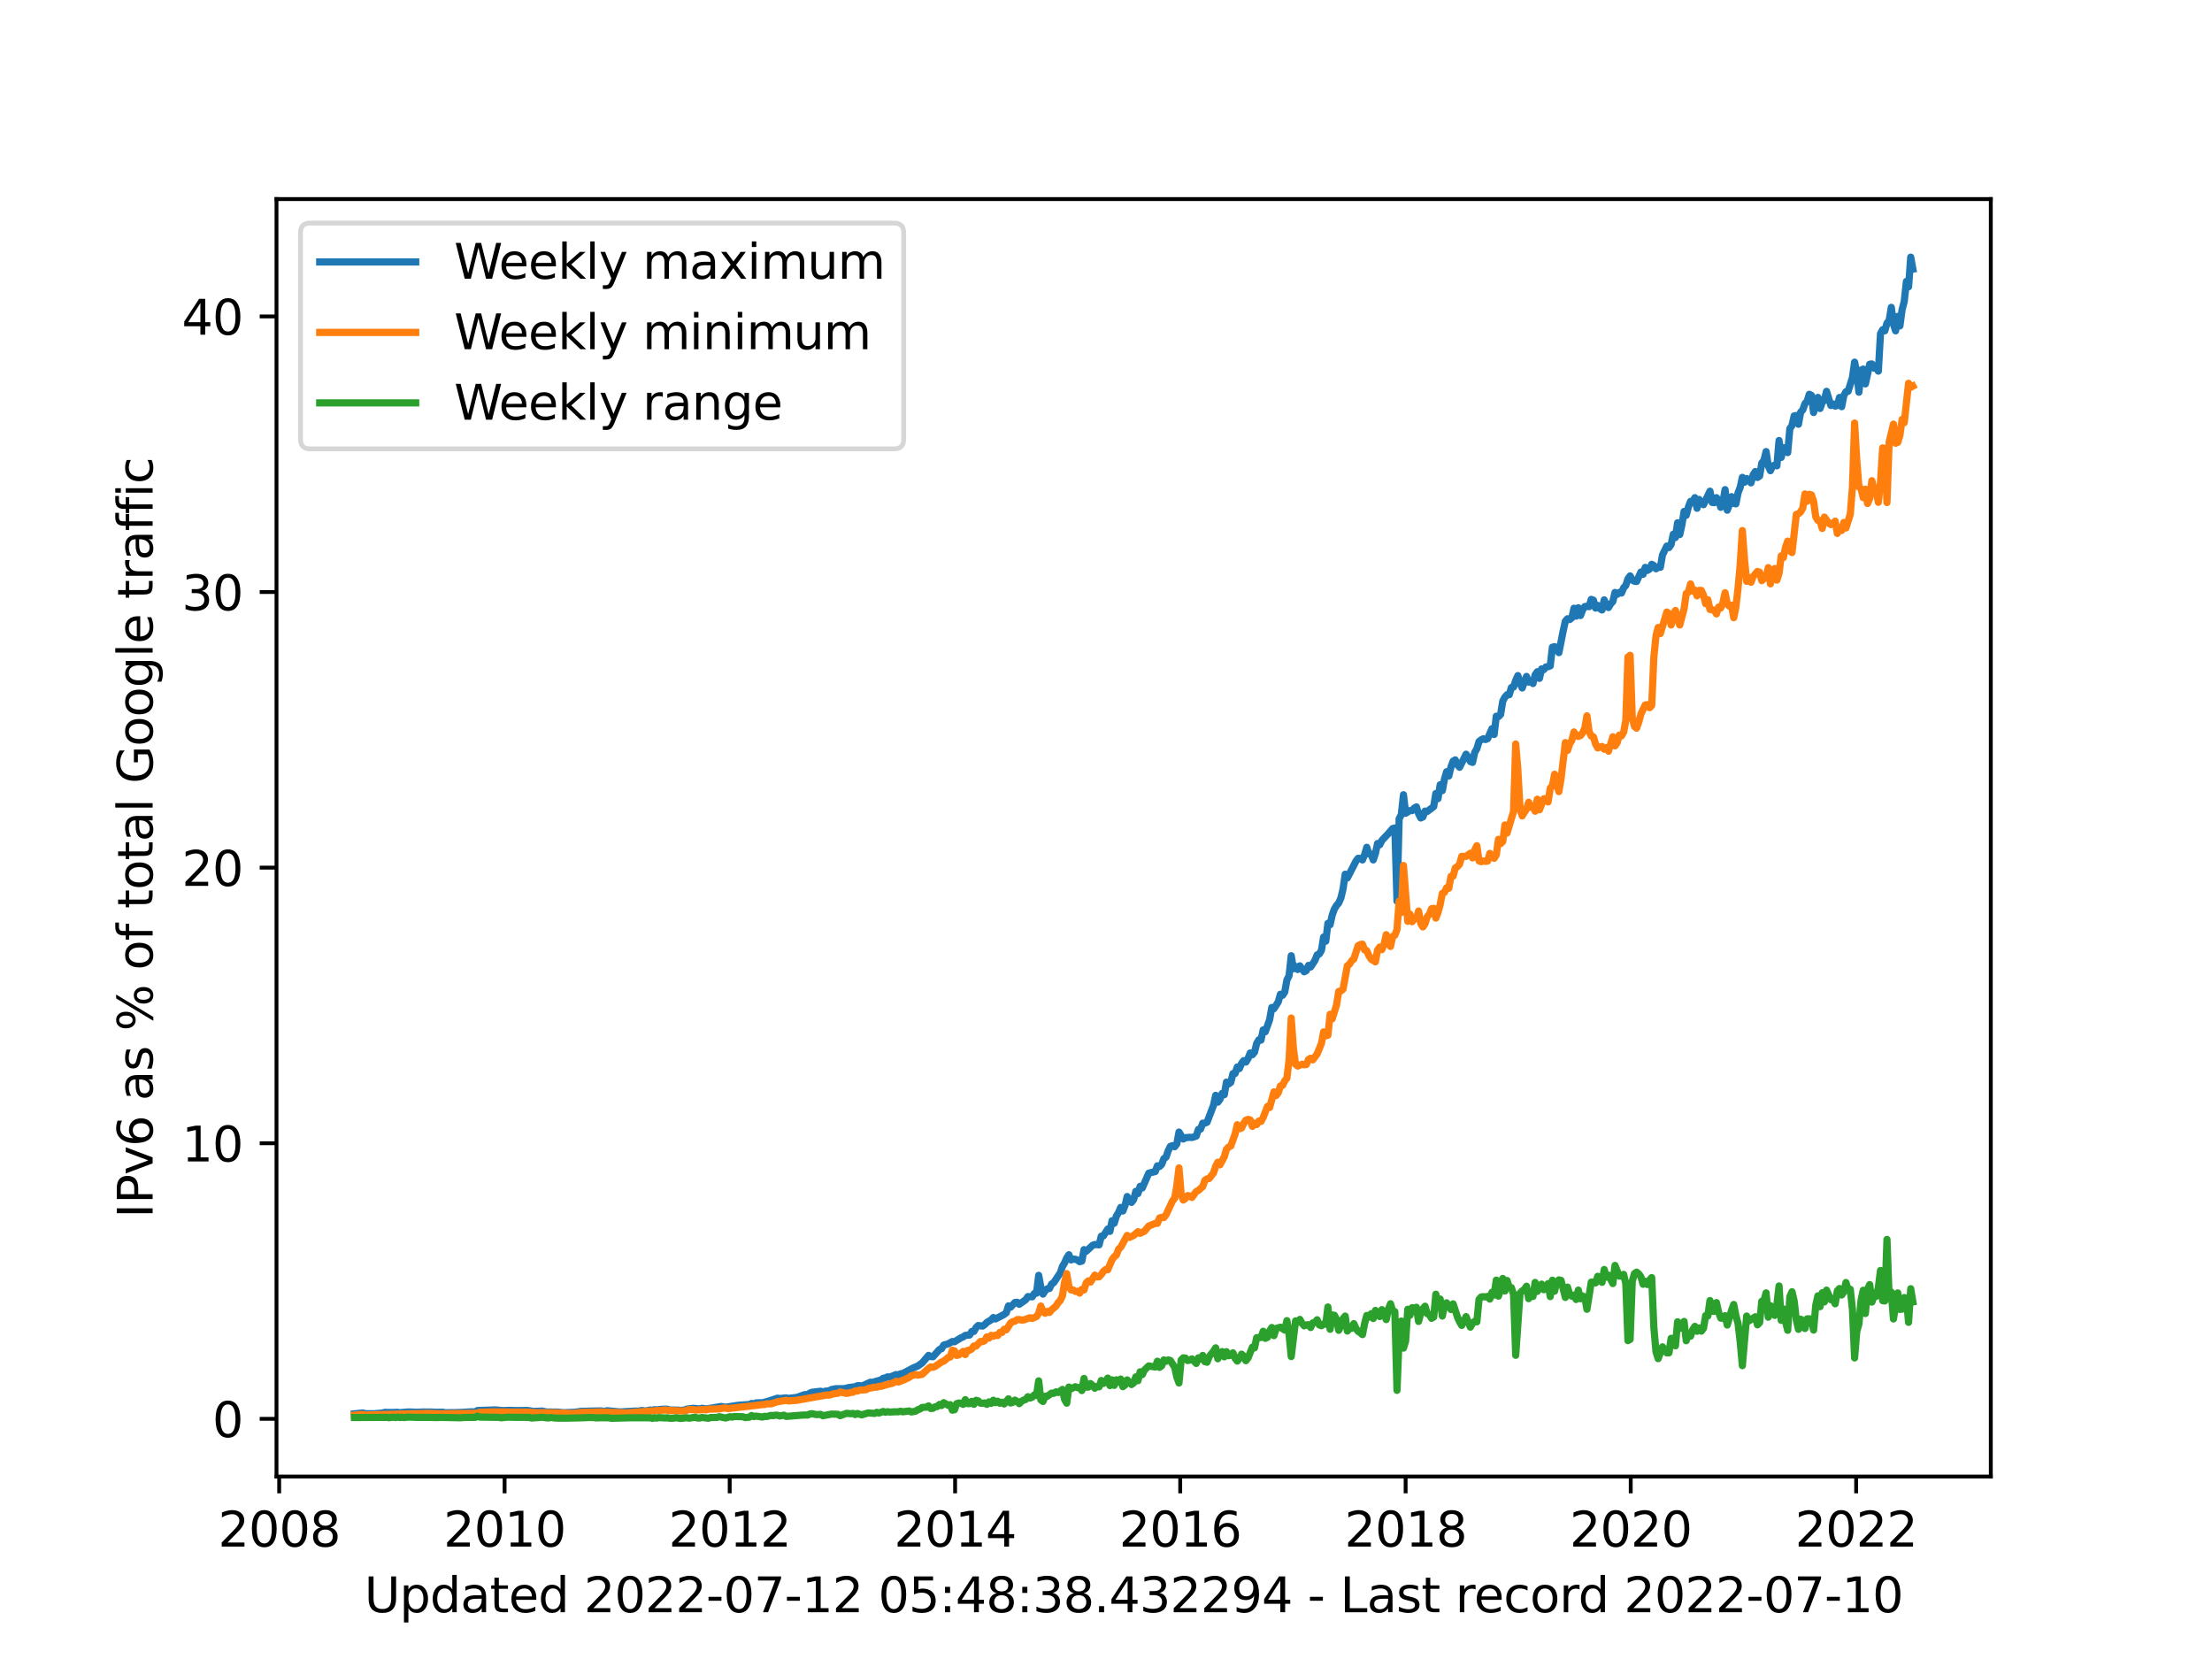 <?xml version="1.0" encoding="utf-8" standalone="no"?>
<!DOCTYPE svg PUBLIC "-//W3C//DTD SVG 1.1//EN"
  "http://www.w3.org/Graphics/SVG/1.1/DTD/svg11.dtd">
<svg xmlns:xlink="http://www.w3.org/1999/xlink" width="460.8pt" height="345.6pt" viewBox="0 0 460.8 345.6" xmlns="http://www.w3.org/2000/svg" version="1.1">
 <defs>
  <style type="text/css">*{stroke-linejoin: round; stroke-linecap: butt}</style>
 </defs>
 <g id="figure_1">
  <g id="patch_1">
   <path d="M 0 345.6 
L 460.8 345.6 
L 460.8 0 
L 0 0 
z
" style="fill: #ffffff"/>
  </g>
  <g id="axes_1">
   <g id="patch_2">
    <path d="M 57.6 307.584 
L 414.72 307.584 
L 414.72 41.472 
L 57.6 41.472 
z
" style="fill: #ffffff"/>
   </g>
   <g id="matplotlib.axis_1">
    <g id="xtick_1">
     <g id="line2d_1">
      <defs>
       <path id="m12c17ddd6c" d="M 0 0 
L 0 3.5 
" style="stroke: #000000; stroke-width: 0.8"/>
      </defs>
      <g>
       <use xlink:href="#m12c17ddd6c" x="58.159" y="307.584" style="stroke: #000000; stroke-width: 0.8"/>
      </g>
     </g>
     <g id="text_1">
      <!-- 2008 -->
      <g transform="translate(45.434 322.182)scale(0.1 -0.1)">
       <defs>
        <path id="DejaVuSans-32" d="M 1228 531 
L 3431 531 
L 3431 0 
L 469 0 
L 469 531 
Q 828 903 1448 1529 
Q 2069 2156 2228 2338 
Q 2531 2678 2651 2914 
Q 2772 3150 2772 3378 
Q 2772 3750 2511 3984 
Q 2250 4219 1831 4219 
Q 1534 4219 1204 4116 
Q 875 4013 500 3803 
L 500 4441 
Q 881 4594 1212 4672 
Q 1544 4750 1819 4750 
Q 2544 4750 2975 4387 
Q 3406 4025 3406 3419 
Q 3406 3131 3298 2873 
Q 3191 2616 2906 2266 
Q 2828 2175 2409 1742 
Q 1991 1309 1228 531 
z
" transform="scale(0.016)"/>
        <path id="DejaVuSans-30" d="M 2034 4250 
Q 1547 4250 1301 3770 
Q 1056 3291 1056 2328 
Q 1056 1369 1301 889 
Q 1547 409 2034 409 
Q 2525 409 2770 889 
Q 3016 1369 3016 2328 
Q 3016 3291 2770 3770 
Q 2525 4250 2034 4250 
z
M 2034 4750 
Q 2819 4750 3233 4129 
Q 3647 3509 3647 2328 
Q 3647 1150 3233 529 
Q 2819 -91 2034 -91 
Q 1250 -91 836 529 
Q 422 1150 422 2328 
Q 422 3509 836 4129 
Q 1250 4750 2034 4750 
z
" transform="scale(0.016)"/>
        <path id="DejaVuSans-38" d="M 2034 2216 
Q 1584 2216 1326 1975 
Q 1069 1734 1069 1313 
Q 1069 891 1326 650 
Q 1584 409 2034 409 
Q 2484 409 2743 651 
Q 3003 894 3003 1313 
Q 3003 1734 2745 1975 
Q 2488 2216 2034 2216 
z
M 1403 2484 
Q 997 2584 770 2862 
Q 544 3141 544 3541 
Q 544 4100 942 4425 
Q 1341 4750 2034 4750 
Q 2731 4750 3128 4425 
Q 3525 4100 3525 3541 
Q 3525 3141 3298 2862 
Q 3072 2584 2669 2484 
Q 3125 2378 3379 2068 
Q 3634 1759 3634 1313 
Q 3634 634 3220 271 
Q 2806 -91 2034 -91 
Q 1263 -91 848 271 
Q 434 634 434 1313 
Q 434 1759 690 2068 
Q 947 2378 1403 2484 
z
M 1172 3481 
Q 1172 3119 1398 2916 
Q 1625 2713 2034 2713 
Q 2441 2713 2670 2916 
Q 2900 3119 2900 3481 
Q 2900 3844 2670 4047 
Q 2441 4250 2034 4250 
Q 1625 4250 1398 4047 
Q 1172 3844 1172 3481 
z
" transform="scale(0.016)"/>
       </defs>
       <use xlink:href="#DejaVuSans-32"/>
       <use xlink:href="#DejaVuSans-30" x="63.623"/>
       <use xlink:href="#DejaVuSans-30" x="127.246"/>
       <use xlink:href="#DejaVuSans-38" x="190.869"/>
      </g>
     </g>
    </g>
    <g id="xtick_2">
     <g id="line2d_2">
      <g>
       <use xlink:href="#m12c17ddd6c" x="105.116" y="307.584" style="stroke: #000000; stroke-width: 0.8"/>
      </g>
     </g>
     <g id="text_2">
      <!-- 2010 -->
      <g transform="translate(92.391 322.182)scale(0.1 -0.1)">
       <defs>
        <path id="DejaVuSans-31" d="M 794 531 
L 1825 531 
L 1825 4091 
L 703 3866 
L 703 4441 
L 1819 4666 
L 2450 4666 
L 2450 531 
L 3481 531 
L 3481 0 
L 794 0 
L 794 531 
z
" transform="scale(0.016)"/>
       </defs>
       <use xlink:href="#DejaVuSans-32"/>
       <use xlink:href="#DejaVuSans-30" x="63.623"/>
       <use xlink:href="#DejaVuSans-31" x="127.246"/>
       <use xlink:href="#DejaVuSans-30" x="190.869"/>
      </g>
     </g>
    </g>
    <g id="xtick_3">
     <g id="line2d_3">
      <g>
       <use xlink:href="#m12c17ddd6c" x="152.009" y="307.584" style="stroke: #000000; stroke-width: 0.8"/>
      </g>
     </g>
     <g id="text_3">
      <!-- 2012 -->
      <g transform="translate(139.284 322.182)scale(0.1 -0.1)">
       <use xlink:href="#DejaVuSans-32"/>
       <use xlink:href="#DejaVuSans-30" x="63.623"/>
       <use xlink:href="#DejaVuSans-31" x="127.246"/>
       <use xlink:href="#DejaVuSans-32" x="190.869"/>
      </g>
     </g>
    </g>
    <g id="xtick_4">
     <g id="line2d_4">
      <g>
       <use xlink:href="#m12c17ddd6c" x="198.967" y="307.584" style="stroke: #000000; stroke-width: 0.8"/>
      </g>
     </g>
     <g id="text_4">
      <!-- 2014 -->
      <g transform="translate(186.242 322.182)scale(0.1 -0.1)">
       <defs>
        <path id="DejaVuSans-34" d="M 2419 4116 
L 825 1625 
L 2419 1625 
L 2419 4116 
z
M 2253 4666 
L 3047 4666 
L 3047 1625 
L 3713 1625 
L 3713 1100 
L 3047 1100 
L 3047 0 
L 2419 0 
L 2419 1100 
L 313 1100 
L 313 1709 
L 2253 4666 
z
" transform="scale(0.016)"/>
       </defs>
       <use xlink:href="#DejaVuSans-32"/>
       <use xlink:href="#DejaVuSans-30" x="63.623"/>
       <use xlink:href="#DejaVuSans-31" x="127.246"/>
       <use xlink:href="#DejaVuSans-34" x="190.869"/>
      </g>
     </g>
    </g>
    <g id="xtick_5">
     <g id="line2d_5">
      <g>
       <use xlink:href="#m12c17ddd6c" x="245.86" y="307.584" style="stroke: #000000; stroke-width: 0.8"/>
      </g>
     </g>
     <g id="text_5">
      <!-- 2016 -->
      <g transform="translate(233.135 322.182)scale(0.1 -0.1)">
       <defs>
        <path id="DejaVuSans-36" d="M 2113 2584 
Q 1688 2584 1439 2293 
Q 1191 2003 1191 1497 
Q 1191 994 1439 701 
Q 1688 409 2113 409 
Q 2538 409 2786 701 
Q 3034 994 3034 1497 
Q 3034 2003 2786 2293 
Q 2538 2584 2113 2584 
z
M 3366 4563 
L 3366 3988 
Q 3128 4100 2886 4159 
Q 2644 4219 2406 4219 
Q 1781 4219 1451 3797 
Q 1122 3375 1075 2522 
Q 1259 2794 1537 2939 
Q 1816 3084 2150 3084 
Q 2853 3084 3261 2657 
Q 3669 2231 3669 1497 
Q 3669 778 3244 343 
Q 2819 -91 2113 -91 
Q 1303 -91 875 529 
Q 447 1150 447 2328 
Q 447 3434 972 4092 
Q 1497 4750 2381 4750 
Q 2619 4750 2861 4703 
Q 3103 4656 3366 4563 
z
" transform="scale(0.016)"/>
       </defs>
       <use xlink:href="#DejaVuSans-32"/>
       <use xlink:href="#DejaVuSans-30" x="63.623"/>
       <use xlink:href="#DejaVuSans-31" x="127.246"/>
       <use xlink:href="#DejaVuSans-36" x="190.869"/>
      </g>
     </g>
    </g>
    <g id="xtick_6">
     <g id="line2d_6">
      <g>
       <use xlink:href="#m12c17ddd6c" x="292.817" y="307.584" style="stroke: #000000; stroke-width: 0.8"/>
      </g>
     </g>
     <g id="text_6">
      <!-- 2018 -->
      <g transform="translate(280.092 322.182)scale(0.1 -0.1)">
       <use xlink:href="#DejaVuSans-32"/>
       <use xlink:href="#DejaVuSans-30" x="63.623"/>
       <use xlink:href="#DejaVuSans-31" x="127.246"/>
       <use xlink:href="#DejaVuSans-38" x="190.869"/>
      </g>
     </g>
    </g>
    <g id="xtick_7">
     <g id="line2d_7">
      <g>
       <use xlink:href="#m12c17ddd6c" x="339.71" y="307.584" style="stroke: #000000; stroke-width: 0.8"/>
      </g>
     </g>
     <g id="text_7">
      <!-- 2020 -->
      <g transform="translate(326.985 322.182)scale(0.1 -0.1)">
       <use xlink:href="#DejaVuSans-32"/>
       <use xlink:href="#DejaVuSans-30" x="63.623"/>
       <use xlink:href="#DejaVuSans-32" x="127.246"/>
       <use xlink:href="#DejaVuSans-30" x="190.869"/>
      </g>
     </g>
    </g>
    <g id="xtick_8">
     <g id="line2d_8">
      <g>
       <use xlink:href="#m12c17ddd6c" x="386.668" y="307.584" style="stroke: #000000; stroke-width: 0.8"/>
      </g>
     </g>
     <g id="text_8">
      <!-- 2022 -->
      <g transform="translate(373.943 322.182)scale(0.1 -0.1)">
       <use xlink:href="#DejaVuSans-32"/>
       <use xlink:href="#DejaVuSans-30" x="63.623"/>
       <use xlink:href="#DejaVuSans-32" x="127.246"/>
       <use xlink:href="#DejaVuSans-32" x="190.869"/>
      </g>
     </g>
    </g>
    <g id="text_9">
     <!-- Updated 2022-07-12 05:48:38.432294 - Last record 2022-07-10 -->
     <g transform="translate(75.905 335.861)scale(0.1 -0.1)">
      <defs>
       <path id="DejaVuSans-55" d="M 556 4666 
L 1191 4666 
L 1191 1831 
Q 1191 1081 1462 751 
Q 1734 422 2344 422 
Q 2950 422 3222 751 
Q 3494 1081 3494 1831 
L 3494 4666 
L 4128 4666 
L 4128 1753 
Q 4128 841 3676 375 
Q 3225 -91 2344 -91 
Q 1459 -91 1007 375 
Q 556 841 556 1753 
L 556 4666 
z
" transform="scale(0.016)"/>
       <path id="DejaVuSans-70" d="M 1159 525 
L 1159 -1331 
L 581 -1331 
L 581 3500 
L 1159 3500 
L 1159 2969 
Q 1341 3281 1617 3432 
Q 1894 3584 2278 3584 
Q 2916 3584 3314 3078 
Q 3713 2572 3713 1747 
Q 3713 922 3314 415 
Q 2916 -91 2278 -91 
Q 1894 -91 1617 61 
Q 1341 213 1159 525 
z
M 3116 1747 
Q 3116 2381 2855 2742 
Q 2594 3103 2138 3103 
Q 1681 3103 1420 2742 
Q 1159 2381 1159 1747 
Q 1159 1113 1420 752 
Q 1681 391 2138 391 
Q 2594 391 2855 752 
Q 3116 1113 3116 1747 
z
" transform="scale(0.016)"/>
       <path id="DejaVuSans-64" d="M 2906 2969 
L 2906 4863 
L 3481 4863 
L 3481 0 
L 2906 0 
L 2906 525 
Q 2725 213 2448 61 
Q 2172 -91 1784 -91 
Q 1150 -91 751 415 
Q 353 922 353 1747 
Q 353 2572 751 3078 
Q 1150 3584 1784 3584 
Q 2172 3584 2448 3432 
Q 2725 3281 2906 2969 
z
M 947 1747 
Q 947 1113 1208 752 
Q 1469 391 1925 391 
Q 2381 391 2643 752 
Q 2906 1113 2906 1747 
Q 2906 2381 2643 2742 
Q 2381 3103 1925 3103 
Q 1469 3103 1208 2742 
Q 947 2381 947 1747 
z
" transform="scale(0.016)"/>
       <path id="DejaVuSans-61" d="M 2194 1759 
Q 1497 1759 1228 1600 
Q 959 1441 959 1056 
Q 959 750 1161 570 
Q 1363 391 1709 391 
Q 2188 391 2477 730 
Q 2766 1069 2766 1631 
L 2766 1759 
L 2194 1759 
z
M 3341 1997 
L 3341 0 
L 2766 0 
L 2766 531 
Q 2569 213 2275 61 
Q 1981 -91 1556 -91 
Q 1019 -91 701 211 
Q 384 513 384 1019 
Q 384 1609 779 1909 
Q 1175 2209 1959 2209 
L 2766 2209 
L 2766 2266 
Q 2766 2663 2505 2880 
Q 2244 3097 1772 3097 
Q 1472 3097 1187 3025 
Q 903 2953 641 2809 
L 641 3341 
Q 956 3463 1253 3523 
Q 1550 3584 1831 3584 
Q 2591 3584 2966 3190 
Q 3341 2797 3341 1997 
z
" transform="scale(0.016)"/>
       <path id="DejaVuSans-74" d="M 1172 4494 
L 1172 3500 
L 2356 3500 
L 2356 3053 
L 1172 3053 
L 1172 1153 
Q 1172 725 1289 603 
Q 1406 481 1766 481 
L 2356 481 
L 2356 0 
L 1766 0 
Q 1100 0 847 248 
Q 594 497 594 1153 
L 594 3053 
L 172 3053 
L 172 3500 
L 594 3500 
L 594 4494 
L 1172 4494 
z
" transform="scale(0.016)"/>
       <path id="DejaVuSans-65" d="M 3597 1894 
L 3597 1613 
L 953 1613 
Q 991 1019 1311 708 
Q 1631 397 2203 397 
Q 2534 397 2845 478 
Q 3156 559 3463 722 
L 3463 178 
Q 3153 47 2828 -22 
Q 2503 -91 2169 -91 
Q 1331 -91 842 396 
Q 353 884 353 1716 
Q 353 2575 817 3079 
Q 1281 3584 2069 3584 
Q 2775 3584 3186 3129 
Q 3597 2675 3597 1894 
z
M 3022 2063 
Q 3016 2534 2758 2815 
Q 2500 3097 2075 3097 
Q 1594 3097 1305 2825 
Q 1016 2553 972 2059 
L 3022 2063 
z
" transform="scale(0.016)"/>
       <path id="DejaVuSans-20" transform="scale(0.016)"/>
       <path id="DejaVuSans-2d" d="M 313 2009 
L 1997 2009 
L 1997 1497 
L 313 1497 
L 313 2009 
z
" transform="scale(0.016)"/>
       <path id="DejaVuSans-37" d="M 525 4666 
L 3525 4666 
L 3525 4397 
L 1831 0 
L 1172 0 
L 2766 4134 
L 525 4134 
L 525 4666 
z
" transform="scale(0.016)"/>
       <path id="DejaVuSans-35" d="M 691 4666 
L 3169 4666 
L 3169 4134 
L 1269 4134 
L 1269 2991 
Q 1406 3038 1543 3061 
Q 1681 3084 1819 3084 
Q 2600 3084 3056 2656 
Q 3513 2228 3513 1497 
Q 3513 744 3044 326 
Q 2575 -91 1722 -91 
Q 1428 -91 1123 -41 
Q 819 9 494 109 
L 494 744 
Q 775 591 1075 516 
Q 1375 441 1709 441 
Q 2250 441 2565 725 
Q 2881 1009 2881 1497 
Q 2881 1984 2565 2268 
Q 2250 2553 1709 2553 
Q 1456 2553 1204 2497 
Q 953 2441 691 2322 
L 691 4666 
z
" transform="scale(0.016)"/>
       <path id="DejaVuSans-3a" d="M 750 794 
L 1409 794 
L 1409 0 
L 750 0 
L 750 794 
z
M 750 3309 
L 1409 3309 
L 1409 2516 
L 750 2516 
L 750 3309 
z
" transform="scale(0.016)"/>
       <path id="DejaVuSans-33" d="M 2597 2516 
Q 3050 2419 3304 2112 
Q 3559 1806 3559 1356 
Q 3559 666 3084 287 
Q 2609 -91 1734 -91 
Q 1441 -91 1130 -33 
Q 819 25 488 141 
L 488 750 
Q 750 597 1062 519 
Q 1375 441 1716 441 
Q 2309 441 2620 675 
Q 2931 909 2931 1356 
Q 2931 1769 2642 2001 
Q 2353 2234 1838 2234 
L 1294 2234 
L 1294 2753 
L 1863 2753 
Q 2328 2753 2575 2939 
Q 2822 3125 2822 3475 
Q 2822 3834 2567 4026 
Q 2313 4219 1838 4219 
Q 1578 4219 1281 4162 
Q 984 4106 628 3988 
L 628 4550 
Q 988 4650 1302 4700 
Q 1616 4750 1894 4750 
Q 2613 4750 3031 4423 
Q 3450 4097 3450 3541 
Q 3450 3153 3228 2886 
Q 3006 2619 2597 2516 
z
" transform="scale(0.016)"/>
       <path id="DejaVuSans-2e" d="M 684 794 
L 1344 794 
L 1344 0 
L 684 0 
L 684 794 
z
" transform="scale(0.016)"/>
       <path id="DejaVuSans-39" d="M 703 97 
L 703 672 
Q 941 559 1184 500 
Q 1428 441 1663 441 
Q 2288 441 2617 861 
Q 2947 1281 2994 2138 
Q 2813 1869 2534 1725 
Q 2256 1581 1919 1581 
Q 1219 1581 811 2004 
Q 403 2428 403 3163 
Q 403 3881 828 4315 
Q 1253 4750 1959 4750 
Q 2769 4750 3195 4129 
Q 3622 3509 3622 2328 
Q 3622 1225 3098 567 
Q 2575 -91 1691 -91 
Q 1453 -91 1209 -44 
Q 966 3 703 97 
z
M 1959 2075 
Q 2384 2075 2632 2365 
Q 2881 2656 2881 3163 
Q 2881 3666 2632 3958 
Q 2384 4250 1959 4250 
Q 1534 4250 1286 3958 
Q 1038 3666 1038 3163 
Q 1038 2656 1286 2365 
Q 1534 2075 1959 2075 
z
" transform="scale(0.016)"/>
       <path id="DejaVuSans-4c" d="M 628 4666 
L 1259 4666 
L 1259 531 
L 3531 531 
L 3531 0 
L 628 0 
L 628 4666 
z
" transform="scale(0.016)"/>
       <path id="DejaVuSans-73" d="M 2834 3397 
L 2834 2853 
Q 2591 2978 2328 3040 
Q 2066 3103 1784 3103 
Q 1356 3103 1142 2972 
Q 928 2841 928 2578 
Q 928 2378 1081 2264 
Q 1234 2150 1697 2047 
L 1894 2003 
Q 2506 1872 2764 1633 
Q 3022 1394 3022 966 
Q 3022 478 2636 193 
Q 2250 -91 1575 -91 
Q 1294 -91 989 -36 
Q 684 19 347 128 
L 347 722 
Q 666 556 975 473 
Q 1284 391 1588 391 
Q 1994 391 2212 530 
Q 2431 669 2431 922 
Q 2431 1156 2273 1281 
Q 2116 1406 1581 1522 
L 1381 1569 
Q 847 1681 609 1914 
Q 372 2147 372 2553 
Q 372 3047 722 3315 
Q 1072 3584 1716 3584 
Q 2034 3584 2315 3537 
Q 2597 3491 2834 3397 
z
" transform="scale(0.016)"/>
       <path id="DejaVuSans-72" d="M 2631 2963 
Q 2534 3019 2420 3045 
Q 2306 3072 2169 3072 
Q 1681 3072 1420 2755 
Q 1159 2438 1159 1844 
L 1159 0 
L 581 0 
L 581 3500 
L 1159 3500 
L 1159 2956 
Q 1341 3275 1631 3429 
Q 1922 3584 2338 3584 
Q 2397 3584 2469 3576 
Q 2541 3569 2628 3553 
L 2631 2963 
z
" transform="scale(0.016)"/>
       <path id="DejaVuSans-63" d="M 3122 3366 
L 3122 2828 
Q 2878 2963 2633 3030 
Q 2388 3097 2138 3097 
Q 1578 3097 1268 2742 
Q 959 2388 959 1747 
Q 959 1106 1268 751 
Q 1578 397 2138 397 
Q 2388 397 2633 464 
Q 2878 531 3122 666 
L 3122 134 
Q 2881 22 2623 -34 
Q 2366 -91 2075 -91 
Q 1284 -91 818 406 
Q 353 903 353 1747 
Q 353 2603 823 3093 
Q 1294 3584 2113 3584 
Q 2378 3584 2631 3529 
Q 2884 3475 3122 3366 
z
" transform="scale(0.016)"/>
       <path id="DejaVuSans-6f" d="M 1959 3097 
Q 1497 3097 1228 2736 
Q 959 2375 959 1747 
Q 959 1119 1226 758 
Q 1494 397 1959 397 
Q 2419 397 2687 759 
Q 2956 1122 2956 1747 
Q 2956 2369 2687 2733 
Q 2419 3097 1959 3097 
z
M 1959 3584 
Q 2709 3584 3137 3096 
Q 3566 2609 3566 1747 
Q 3566 888 3137 398 
Q 2709 -91 1959 -91 
Q 1206 -91 779 398 
Q 353 888 353 1747 
Q 353 2609 779 3096 
Q 1206 3584 1959 3584 
z
" transform="scale(0.016)"/>
      </defs>
      <use xlink:href="#DejaVuSans-55"/>
      <use xlink:href="#DejaVuSans-70" x="73.193"/>
      <use xlink:href="#DejaVuSans-64" x="136.67"/>
      <use xlink:href="#DejaVuSans-61" x="200.146"/>
      <use xlink:href="#DejaVuSans-74" x="261.426"/>
      <use xlink:href="#DejaVuSans-65" x="300.635"/>
      <use xlink:href="#DejaVuSans-64" x="362.158"/>
      <use xlink:href="#DejaVuSans-20" x="425.635"/>
      <use xlink:href="#DejaVuSans-32" x="457.422"/>
      <use xlink:href="#DejaVuSans-30" x="521.045"/>
      <use xlink:href="#DejaVuSans-32" x="584.668"/>
      <use xlink:href="#DejaVuSans-32" x="648.291"/>
      <use xlink:href="#DejaVuSans-2d" x="711.914"/>
      <use xlink:href="#DejaVuSans-30" x="747.998"/>
      <use xlink:href="#DejaVuSans-37" x="811.621"/>
      <use xlink:href="#DejaVuSans-2d" x="875.244"/>
      <use xlink:href="#DejaVuSans-31" x="911.328"/>
      <use xlink:href="#DejaVuSans-32" x="974.951"/>
      <use xlink:href="#DejaVuSans-20" x="1038.574"/>
      <use xlink:href="#DejaVuSans-30" x="1070.361"/>
      <use xlink:href="#DejaVuSans-35" x="1133.984"/>
      <use xlink:href="#DejaVuSans-3a" x="1197.607"/>
      <use xlink:href="#DejaVuSans-34" x="1231.299"/>
      <use xlink:href="#DejaVuSans-38" x="1294.922"/>
      <use xlink:href="#DejaVuSans-3a" x="1358.545"/>
      <use xlink:href="#DejaVuSans-33" x="1392.236"/>
      <use xlink:href="#DejaVuSans-38" x="1455.859"/>
      <use xlink:href="#DejaVuSans-2e" x="1519.482"/>
      <use xlink:href="#DejaVuSans-34" x="1551.27"/>
      <use xlink:href="#DejaVuSans-33" x="1614.893"/>
      <use xlink:href="#DejaVuSans-32" x="1678.516"/>
      <use xlink:href="#DejaVuSans-32" x="1742.139"/>
      <use xlink:href="#DejaVuSans-39" x="1805.762"/>
      <use xlink:href="#DejaVuSans-34" x="1869.385"/>
      <use xlink:href="#DejaVuSans-20" x="1933.008"/>
      <use xlink:href="#DejaVuSans-2d" x="1964.795"/>
      <use xlink:href="#DejaVuSans-20" x="2000.879"/>
      <use xlink:href="#DejaVuSans-4c" x="2032.666"/>
      <use xlink:href="#DejaVuSans-61" x="2088.379"/>
      <use xlink:href="#DejaVuSans-73" x="2149.658"/>
      <use xlink:href="#DejaVuSans-74" x="2201.758"/>
      <use xlink:href="#DejaVuSans-20" x="2240.967"/>
      <use xlink:href="#DejaVuSans-72" x="2272.754"/>
      <use xlink:href="#DejaVuSans-65" x="2311.617"/>
      <use xlink:href="#DejaVuSans-63" x="2373.141"/>
      <use xlink:href="#DejaVuSans-6f" x="2428.121"/>
      <use xlink:href="#DejaVuSans-72" x="2489.303"/>
      <use xlink:href="#DejaVuSans-64" x="2528.666"/>
      <use xlink:href="#DejaVuSans-20" x="2592.143"/>
      <use xlink:href="#DejaVuSans-32" x="2623.93"/>
      <use xlink:href="#DejaVuSans-30" x="2687.553"/>
      <use xlink:href="#DejaVuSans-32" x="2751.176"/>
      <use xlink:href="#DejaVuSans-32" x="2814.799"/>
      <use xlink:href="#DejaVuSans-2d" x="2878.422"/>
      <use xlink:href="#DejaVuSans-30" x="2914.506"/>
      <use xlink:href="#DejaVuSans-37" x="2978.129"/>
      <use xlink:href="#DejaVuSans-2d" x="3041.752"/>
      <use xlink:href="#DejaVuSans-31" x="3077.836"/>
      <use xlink:href="#DejaVuSans-30" x="3141.459"/>
     </g>
    </g>
   </g>
   <g id="matplotlib.axis_2">
    <g id="ytick_1">
     <g id="line2d_9">
      <defs>
       <path id="m65e187ea8e" d="M 0 0 
L -3.5 0 
" style="stroke: #000000; stroke-width: 0.8"/>
      </defs>
      <g>
       <use xlink:href="#m65e187ea8e" x="57.6" y="295.568" style="stroke: #000000; stroke-width: 0.8"/>
      </g>
     </g>
     <g id="text_10">
      <!-- 0 -->
      <g transform="translate(44.237 299.367)scale(0.1 -0.1)">
       <use xlink:href="#DejaVuSans-30"/>
      </g>
     </g>
    </g>
    <g id="ytick_2">
     <g id="line2d_10">
      <g>
       <use xlink:href="#m65e187ea8e" x="57.6" y="238.156" style="stroke: #000000; stroke-width: 0.8"/>
      </g>
     </g>
     <g id="text_11">
      <!-- 10 -->
      <g transform="translate(37.875 241.955)scale(0.1 -0.1)">
       <use xlink:href="#DejaVuSans-31"/>
       <use xlink:href="#DejaVuSans-30" x="63.623"/>
      </g>
     </g>
    </g>
    <g id="ytick_3">
     <g id="line2d_11">
      <g>
       <use xlink:href="#m65e187ea8e" x="57.6" y="180.744" style="stroke: #000000; stroke-width: 0.8"/>
      </g>
     </g>
     <g id="text_12">
      <!-- 20 -->
      <g transform="translate(37.875 184.543)scale(0.1 -0.1)">
       <use xlink:href="#DejaVuSans-32"/>
       <use xlink:href="#DejaVuSans-30" x="63.623"/>
      </g>
     </g>
    </g>
    <g id="ytick_4">
     <g id="line2d_12">
      <g>
       <use xlink:href="#m65e187ea8e" x="57.6" y="123.332" style="stroke: #000000; stroke-width: 0.8"/>
      </g>
     </g>
     <g id="text_13">
      <!-- 30 -->
      <g transform="translate(37.875 127.131)scale(0.1 -0.1)">
       <use xlink:href="#DejaVuSans-33"/>
       <use xlink:href="#DejaVuSans-30" x="63.623"/>
      </g>
     </g>
    </g>
    <g id="ytick_5">
     <g id="line2d_13">
      <g>
       <use xlink:href="#m65e187ea8e" x="57.6" y="65.92" style="stroke: #000000; stroke-width: 0.8"/>
      </g>
     </g>
     <g id="text_14">
      <!-- 40 -->
      <g transform="translate(37.875 69.719)scale(0.1 -0.1)">
       <use xlink:href="#DejaVuSans-34"/>
       <use xlink:href="#DejaVuSans-30" x="63.623"/>
      </g>
     </g>
    </g>
    <g id="text_15">
     <!-- IPv6 as % of total Google traffic -->
     <g transform="translate(31.795 253.736)rotate(-90)scale(0.1 -0.1)">
      <defs>
       <path id="DejaVuSans-49" d="M 628 4666 
L 1259 4666 
L 1259 0 
L 628 0 
L 628 4666 
z
" transform="scale(0.016)"/>
       <path id="DejaVuSans-50" d="M 1259 4147 
L 1259 2394 
L 2053 2394 
Q 2494 2394 2734 2622 
Q 2975 2850 2975 3272 
Q 2975 3691 2734 3919 
Q 2494 4147 2053 4147 
L 1259 4147 
z
M 628 4666 
L 2053 4666 
Q 2838 4666 3239 4311 
Q 3641 3956 3641 3272 
Q 3641 2581 3239 2228 
Q 2838 1875 2053 1875 
L 1259 1875 
L 1259 0 
L 628 0 
L 628 4666 
z
" transform="scale(0.016)"/>
       <path id="DejaVuSans-76" d="M 191 3500 
L 800 3500 
L 1894 563 
L 2988 3500 
L 3597 3500 
L 2284 0 
L 1503 0 
L 191 3500 
z
" transform="scale(0.016)"/>
       <path id="DejaVuSans-25" d="M 4653 2053 
Q 4381 2053 4226 1822 
Q 4072 1591 4072 1178 
Q 4072 772 4226 539 
Q 4381 306 4653 306 
Q 4919 306 5073 539 
Q 5228 772 5228 1178 
Q 5228 1588 5073 1820 
Q 4919 2053 4653 2053 
z
M 4653 2450 
Q 5147 2450 5437 2106 
Q 5728 1763 5728 1178 
Q 5728 594 5436 251 
Q 5144 -91 4653 -91 
Q 4153 -91 3862 251 
Q 3572 594 3572 1178 
Q 3572 1766 3864 2108 
Q 4156 2450 4653 2450 
z
M 1428 4353 
Q 1159 4353 1004 4120 
Q 850 3888 850 3481 
Q 850 3069 1003 2837 
Q 1156 2606 1428 2606 
Q 1700 2606 1854 2837 
Q 2009 3069 2009 3481 
Q 2009 3884 1853 4118 
Q 1697 4353 1428 4353 
z
M 4250 4750 
L 4750 4750 
L 1831 -91 
L 1331 -91 
L 4250 4750 
z
M 1428 4750 
Q 1922 4750 2215 4408 
Q 2509 4066 2509 3481 
Q 2509 2891 2217 2550 
Q 1925 2209 1428 2209 
Q 931 2209 642 2551 
Q 353 2894 353 3481 
Q 353 4063 643 4406 
Q 934 4750 1428 4750 
z
" transform="scale(0.016)"/>
       <path id="DejaVuSans-66" d="M 2375 4863 
L 2375 4384 
L 1825 4384 
Q 1516 4384 1395 4259 
Q 1275 4134 1275 3809 
L 1275 3500 
L 2222 3500 
L 2222 3053 
L 1275 3053 
L 1275 0 
L 697 0 
L 697 3053 
L 147 3053 
L 147 3500 
L 697 3500 
L 697 3744 
Q 697 4328 969 4595 
Q 1241 4863 1831 4863 
L 2375 4863 
z
" transform="scale(0.016)"/>
       <path id="DejaVuSans-6c" d="M 603 4863 
L 1178 4863 
L 1178 0 
L 603 0 
L 603 4863 
z
" transform="scale(0.016)"/>
       <path id="DejaVuSans-47" d="M 3809 666 
L 3809 1919 
L 2778 1919 
L 2778 2438 
L 4434 2438 
L 4434 434 
Q 4069 175 3628 42 
Q 3188 -91 2688 -91 
Q 1594 -91 976 548 
Q 359 1188 359 2328 
Q 359 3472 976 4111 
Q 1594 4750 2688 4750 
Q 3144 4750 3555 4637 
Q 3966 4525 4313 4306 
L 4313 3634 
Q 3963 3931 3569 4081 
Q 3175 4231 2741 4231 
Q 1884 4231 1454 3753 
Q 1025 3275 1025 2328 
Q 1025 1384 1454 906 
Q 1884 428 2741 428 
Q 3075 428 3337 486 
Q 3600 544 3809 666 
z
" transform="scale(0.016)"/>
       <path id="DejaVuSans-67" d="M 2906 1791 
Q 2906 2416 2648 2759 
Q 2391 3103 1925 3103 
Q 1463 3103 1205 2759 
Q 947 2416 947 1791 
Q 947 1169 1205 825 
Q 1463 481 1925 481 
Q 2391 481 2648 825 
Q 2906 1169 2906 1791 
z
M 3481 434 
Q 3481 -459 3084 -895 
Q 2688 -1331 1869 -1331 
Q 1566 -1331 1297 -1286 
Q 1028 -1241 775 -1147 
L 775 -588 
Q 1028 -725 1275 -790 
Q 1522 -856 1778 -856 
Q 2344 -856 2625 -561 
Q 2906 -266 2906 331 
L 2906 616 
Q 2728 306 2450 153 
Q 2172 0 1784 0 
Q 1141 0 747 490 
Q 353 981 353 1791 
Q 353 2603 747 3093 
Q 1141 3584 1784 3584 
Q 2172 3584 2450 3431 
Q 2728 3278 2906 2969 
L 2906 3500 
L 3481 3500 
L 3481 434 
z
" transform="scale(0.016)"/>
       <path id="DejaVuSans-69" d="M 603 3500 
L 1178 3500 
L 1178 0 
L 603 0 
L 603 3500 
z
M 603 4863 
L 1178 4863 
L 1178 4134 
L 603 4134 
L 603 4863 
z
" transform="scale(0.016)"/>
      </defs>
      <use xlink:href="#DejaVuSans-49"/>
      <use xlink:href="#DejaVuSans-50" x="29.492"/>
      <use xlink:href="#DejaVuSans-76" x="89.795"/>
      <use xlink:href="#DejaVuSans-36" x="148.975"/>
      <use xlink:href="#DejaVuSans-20" x="212.598"/>
      <use xlink:href="#DejaVuSans-61" x="244.385"/>
      <use xlink:href="#DejaVuSans-73" x="305.664"/>
      <use xlink:href="#DejaVuSans-20" x="357.764"/>
      <use xlink:href="#DejaVuSans-25" x="389.551"/>
      <use xlink:href="#DejaVuSans-20" x="484.57"/>
      <use xlink:href="#DejaVuSans-6f" x="516.357"/>
      <use xlink:href="#DejaVuSans-66" x="577.539"/>
      <use xlink:href="#DejaVuSans-20" x="612.744"/>
      <use xlink:href="#DejaVuSans-74" x="644.531"/>
      <use xlink:href="#DejaVuSans-6f" x="683.74"/>
      <use xlink:href="#DejaVuSans-74" x="744.922"/>
      <use xlink:href="#DejaVuSans-61" x="784.131"/>
      <use xlink:href="#DejaVuSans-6c" x="845.41"/>
      <use xlink:href="#DejaVuSans-20" x="873.193"/>
      <use xlink:href="#DejaVuSans-47" x="904.98"/>
      <use xlink:href="#DejaVuSans-6f" x="982.471"/>
      <use xlink:href="#DejaVuSans-6f" x="1043.652"/>
      <use xlink:href="#DejaVuSans-67" x="1104.834"/>
      <use xlink:href="#DejaVuSans-6c" x="1168.311"/>
      <use xlink:href="#DejaVuSans-65" x="1196.094"/>
      <use xlink:href="#DejaVuSans-20" x="1257.617"/>
      <use xlink:href="#DejaVuSans-74" x="1289.404"/>
      <use xlink:href="#DejaVuSans-72" x="1328.613"/>
      <use xlink:href="#DejaVuSans-61" x="1369.727"/>
      <use xlink:href="#DejaVuSans-66" x="1431.006"/>
      <use xlink:href="#DejaVuSans-66" x="1466.211"/>
      <use xlink:href="#DejaVuSans-69" x="1501.416"/>
      <use xlink:href="#DejaVuSans-63" x="1529.199"/>
     </g>
    </g>
   </g>
   <g id="line2d_14">
    <path d="M 73.833 294.522 
L 75.631 294.345 
L 76.081 294.513 
L 77.88 294.513 
L 79.678 294.359 
L 80.128 294.223 
L 81.477 294.245 
L 82.826 294.212 
L 83.276 294.289 
L 85.074 294.132 
L 86.873 294.194 
L 88.222 294.144 
L 89.571 294.148 
L 90.92 294.199 
L 92.269 294.183 
L 92.718 294.293 
L 94.967 294.266 
L 96.316 294.214 
L 98.114 294.111 
L 99.014 294.12 
L 99.463 293.841 
L 102.161 293.745 
L 103.061 293.708 
L 104.859 293.851 
L 106.208 293.8 
L 107.557 293.851 
L 109.806 293.816 
L 111.155 294.02 
L 112.054 293.992 
L 112.953 293.949 
L 113.852 294.147 
L 116.101 294.165 
L 117.45 294.289 
L 119.698 294.196 
L 120.597 294.083 
L 121.047 293.99 
L 121.946 293.985 
L 125.094 293.918 
L 125.993 294.015 
L 126.443 293.878 
L 129.141 294.132 
L 132.289 293.953 
L 133.188 293.955 
L 133.638 293.825 
L 134.537 293.934 
L 135.436 293.731 
L 135.886 293.782 
L 136.335 293.657 
L 136.785 293.712 
L 137.684 293.596 
L 138.584 293.551 
L 139.033 293.579 
L 139.483 293.722 
L 141.282 293.755 
L 141.731 293.822 
L 142.631 293.729 
L 143.08 293.541 
L 144.429 293.378 
L 145.778 293.511 
L 146.228 293.367 
L 147.127 293.513 
L 150.275 292.991 
L 151.174 293.149 
L 153.872 292.736 
L 156.121 292.587 
L 156.57 292.368 
L 157.02 292.453 
L 157.469 292.258 
L 158.369 292.214 
L 158.818 292.228 
L 160.167 291.856 
L 161.966 291.262 
L 162.416 291.34 
L 163.765 291.207 
L 164.214 291.315 
L 166.013 291.101 
L 167.362 290.612 
L 167.812 290.505 
L 168.261 290.565 
L 168.711 290.204 
L 169.161 290.029 
L 170.959 289.819 
L 171.409 289.989 
L 171.859 289.824 
L 172.758 289.733 
L 173.208 289.469 
L 174.107 289.293 
L 175.906 289.275 
L 176.805 289.05 
L 178.154 288.884 
L 178.604 288.667 
L 179.053 288.646 
L 179.503 288.758 
L 181.301 287.948 
L 181.751 287.967 
L 183.55 287.458 
L 183.999 287.116 
L 184.449 287.038 
L 184.899 286.827 
L 185.348 286.861 
L 186.697 286.343 
L 187.147 286.434 
L 187.597 286.179 
L 188.046 286.134 
L 190.295 284.935 
L 191.194 284.569 
L 192.093 283.93 
L 193.442 282.349 
L 193.892 282.601 
L 194.342 282.645 
L 195.691 281.143 
L 196.14 280.963 
L 196.59 280.204 
L 197.489 279.967 
L 198.389 279.462 
L 198.838 279.514 
L 200.187 278.686 
L 200.637 278.51 
L 201.087 278.184 
L 201.986 278.107 
L 202.435 277.369 
L 202.885 277.36 
L 203.335 276.549 
L 203.784 276.129 
L 204.684 276.249 
L 205.133 275.949 
L 205.583 275.487 
L 206.482 274.948 
L 206.932 274.467 
L 207.382 274.762 
L 209.18 273.818 
L 209.63 273.469 
L 210.08 272.034 
L 210.529 272.306 
L 211.429 271.332 
L 211.878 271.29 
L 212.328 271.711 
L 213.677 270.753 
L 214.127 270.103 
L 215.026 270.153 
L 215.476 269.449 
L 215.925 269.401 
L 216.375 265.674 
L 216.825 268.126 
L 217.274 269.587 
L 217.724 268.877 
L 218.174 268.48 
L 218.623 268.417 
L 219.073 267.483 
L 219.523 267.19 
L 220.872 265.164 
L 221.321 263.841 
L 221.771 263.086 
L 222.221 262.061 
L 222.67 261.384 
L 223.12 262.465 
L 223.57 262.3 
L 224.019 262.33 
L 224.469 262.504 
L 224.918 262.83 
L 225.368 262.706 
L 225.818 260.322 
L 226.267 260.674 
L 227.616 259.418 
L 228.066 259.249 
L 228.965 259.324 
L 229.415 257.521 
L 229.865 257.456 
L 230.764 256.034 
L 231.214 256.519 
L 231.663 254.299 
L 232.113 254.823 
L 232.563 253.325 
L 233.012 252.607 
L 233.462 251.53 
L 233.912 252.278 
L 234.361 251.145 
L 234.811 249.259 
L 235.261 250.21 
L 235.71 250.48 
L 236.16 249.895 
L 236.61 248.171 
L 237.059 248.65 
L 237.509 247.128 
L 237.959 247.478 
L 238.858 245.426 
L 239.308 244.386 
L 240.657 244.059 
L 241.106 242.858 
L 241.556 243.004 
L 242.006 242.554 
L 242.455 241.364 
L 242.905 241.062 
L 243.355 239.731 
L 243.804 238.819 
L 244.254 238.658 
L 244.704 238.882 
L 245.153 238.302 
L 245.603 235.829 
L 246.502 237.279 
L 246.952 237.001 
L 247.851 236.917 
L 248.301 236.966 
L 249.2 236.668 
L 249.65 235.277 
L 250.099 235.211 
L 250.549 233.977 
L 250.999 233.974 
L 251.448 233.786 
L 252.797 230.257 
L 253.247 228.179 
L 253.697 229.598 
L 254.146 229.003 
L 254.596 227.773 
L 255.046 228.047 
L 255.495 225.422 
L 255.945 225.807 
L 256.395 225.485 
L 256.844 223.653 
L 257.294 223.636 
L 257.744 222.27 
L 258.193 222.599 
L 258.643 221.519 
L 259.093 220.945 
L 259.542 221.25 
L 259.992 220.51 
L 260.442 219.357 
L 260.891 219.725 
L 261.341 219.178 
L 261.791 217.363 
L 262.24 216.603 
L 262.69 216.674 
L 263.14 214.551 
L 263.589 214.929 
L 264.489 212.4 
L 264.938 209.876 
L 265.388 210.126 
L 266.287 208.707 
L 266.737 207.117 
L 267.187 207.329 
L 267.636 206.663 
L 268.086 204.149 
L 268.536 203.267 
L 268.985 199.099 
L 269.435 201.809 
L 269.885 201.318 
L 270.334 201.964 
L 270.784 201.205 
L 271.683 202.438 
L 272.133 202.192 
L 272.582 201.112 
L 273.032 201.436 
L 273.931 200.06 
L 274.381 198.92 
L 274.831 198.739 
L 275.28 197.969 
L 275.73 195.197 
L 276.18 196.067 
L 276.629 192.35 
L 277.079 192.638 
L 277.529 190.618 
L 277.978 189.372 
L 278.428 188.623 
L 278.878 188.106 
L 279.327 187.082 
L 279.777 185.208 
L 280.227 182.118 
L 280.676 182.898 
L 282.475 179.379 
L 282.925 178.8 
L 283.374 178.822 
L 283.824 179.141 
L 284.274 178.046 
L 284.723 176.511 
L 285.173 177.886 
L 285.623 177.913 
L 286.072 179.137 
L 286.522 177.797 
L 286.972 175.713 
L 287.421 175.98 
L 287.871 175.08 
L 289.22 173.65 
L 290.119 172.599 
L 290.569 172.485 
L 291.019 187.723 
L 291.468 170.55 
L 291.918 169.726 
L 292.368 165.562 
L 292.817 169.425 
L 293.716 168.861 
L 294.166 168.858 
L 294.616 168.341 
L 295.065 168.086 
L 295.515 169.501 
L 295.965 170.399 
L 296.414 170.181 
L 296.864 168.965 
L 297.314 169.052 
L 298.663 168.03 
L 299.112 165.299 
L 299.562 166.377 
L 300.012 163.484 
L 300.461 164.704 
L 300.911 162.276 
L 301.361 160.76 
L 301.81 161.654 
L 302.26 159.795 
L 302.71 158.561 
L 303.159 158.298 
L 303.609 159.307 
L 304.059 159.84 
L 305.408 157.113 
L 305.857 157.74 
L 306.307 158.644 
L 306.757 158.819 
L 307.206 156.751 
L 307.656 155.981 
L 308.106 154.482 
L 308.555 154.113 
L 309.005 153.903 
L 309.455 154.06 
L 309.904 153.862 
L 310.804 151.803 
L 311.253 153.004 
L 311.703 149.198 
L 312.153 149.296 
L 312.602 148.832 
L 313.052 146.057 
L 313.502 145.224 
L 313.951 144.723 
L 314.401 144.727 
L 314.851 143.222 
L 315.3 143.12 
L 315.75 141.752 
L 316.199 140.741 
L 316.649 142.311 
L 317.099 143.322 
L 317.998 140.914 
L 318.448 142.095 
L 318.897 141.879 
L 319.347 142.393 
L 319.797 140.575 
L 320.246 139.941 
L 320.696 141.315 
L 321.146 139.342 
L 321.595 139.5 
L 322.045 138.937 
L 322.495 138.885 
L 322.944 138.719 
L 323.394 134.821 
L 323.844 134.708 
L 324.293 135.015 
L 324.743 135.958 
L 325.642 131.409 
L 326.092 129.403 
L 326.542 128.894 
L 326.991 129.069 
L 327.441 128.702 
L 327.891 126.709 
L 328.34 128.353 
L 328.79 126.603 
L 329.24 128.227 
L 329.689 127.063 
L 330.139 126.358 
L 330.589 126.299 
L 331.038 126.379 
L 331.488 124.861 
L 331.938 125.033 
L 332.387 126.676 
L 332.837 126.119 
L 333.287 126.793 
L 333.736 127.068 
L 334.186 124.963 
L 334.636 126.224 
L 335.085 126.563 
L 335.535 125.781 
L 335.985 125.303 
L 336.434 123.417 
L 336.884 123.815 
L 337.334 123.405 
L 337.783 123.541 
L 338.233 122.444 
L 338.682 121.965 
L 339.132 120.577 
L 339.582 119.97 
L 340.031 120.828 
L 340.481 121.083 
L 340.931 121.14 
L 341.83 119.166 
L 342.28 119.64 
L 342.729 118.2 
L 343.179 118.823 
L 343.629 118.554 
L 344.078 117.559 
L 344.528 117.802 
L 344.978 118.486 
L 345.427 118.174 
L 345.877 118.19 
L 346.327 115.604 
L 347.226 113.763 
L 347.676 114.067 
L 348.125 113.424 
L 348.575 111.282 
L 349.025 111.975 
L 349.474 108.901 
L 349.924 111.361 
L 350.374 109.324 
L 350.823 106.54 
L 351.273 107.355 
L 351.723 105.617 
L 352.172 104.444 
L 352.622 104.556 
L 353.072 103.676 
L 353.521 105.882 
L 353.971 104.044 
L 354.421 104.733 
L 354.87 105.137 
L 356.219 102.318 
L 356.669 104.665 
L 357.119 104.712 
L 357.568 103.675 
L 358.018 104.263 
L 358.468 105.688 
L 358.917 104.58 
L 359.367 102 
L 359.817 106.283 
L 360.266 105.129 
L 360.716 103.459 
L 361.165 104.86 
L 361.615 104.961 
L 362.065 102.673 
L 362.514 101.534 
L 362.964 99.445 
L 363.414 100.464 
L 363.863 99.692 
L 364.313 99.93 
L 364.763 100.584 
L 365.212 98.914 
L 365.662 98.23 
L 366.112 99.468 
L 366.561 99.159 
L 367.011 96.481 
L 367.461 95.892 
L 367.91 94.069 
L 368.36 97.062 
L 368.81 98.055 
L 369.259 97.079 
L 369.709 96.892 
L 370.159 97.045 
L 370.608 91.766 
L 371.058 95.295 
L 371.508 93.261 
L 372.407 94.29 
L 372.857 89.29 
L 373.306 88.651 
L 373.756 86.639 
L 374.206 86.559 
L 374.655 88.379 
L 375.105 85.87 
L 375.555 85.377 
L 376.004 84.081 
L 376.454 83.612 
L 376.904 82.14 
L 377.353 82.36 
L 377.803 85.929 
L 378.253 84.005 
L 378.702 82.786 
L 379.152 85.104 
L 379.602 83.822 
L 380.051 83.371 
L 380.501 81.52 
L 381.4 84.466 
L 381.85 84.142 
L 382.3 84.604 
L 382.749 84.458 
L 383.199 82.798 
L 383.648 84.717 
L 384.098 82.412 
L 384.548 81.597 
L 384.997 81.511 
L 385.897 78.642 
L 386.346 75.44 
L 386.796 77.624 
L 387.246 81.702 
L 387.695 77.108 
L 388.145 76.892 
L 388.595 79.975 
L 389.494 75.872 
L 389.944 75.817 
L 390.393 76.683 
L 390.843 76.648 
L 391.293 77.311 
L 391.742 69.513 
L 392.192 68.68 
L 392.642 68.913 
L 393.091 67.319 
L 393.541 66.796 
L 393.991 64.024 
L 394.44 67.546 
L 394.89 68.92 
L 395.34 65.906 
L 395.789 67.892 
L 396.239 64.515 
L 396.689 62.796 
L 397.138 58.625 
L 397.588 59.748 
L 398.038 53.568 
L 398.487 56.071 
L 398.487 56.071 
" clip-path="url(#pfe41a69cc1)" style="fill: none; stroke: #1f77b4; stroke-width: 1.5; stroke-linecap: square"/>
   </g>
   <g id="line2d_15">
    <path d="M 73.833 294.796 
L 75.631 294.65 
L 76.081 294.772 
L 85.974 294.505 
L 86.873 294.495 
L 89.121 294.426 
L 91.369 294.497 
L 93.168 294.494 
L 99.463 294.407 
L 99.913 294.202 
L 102.611 294.119 
L 104.859 294.133 
L 107.557 294.167 
L 109.806 294.168 
L 111.604 294.28 
L 112.953 294.289 
L 115.651 294.32 
L 118.799 294.424 
L 119.698 294.409 
L 121.047 294.228 
L 122.846 294.201 
L 125.094 294.139 
L 130.49 294.328 
L 136.785 293.854 
L 137.684 293.795 
L 138.584 293.728 
L 139.483 293.831 
L 140.382 293.845 
L 141.282 293.899 
L 142.631 293.936 
L 143.53 293.616 
L 144.429 293.657 
L 144.879 293.741 
L 146.678 293.634 
L 147.127 293.692 
L 147.577 293.551 
L 149.825 293.501 
L 150.725 293.322 
L 151.174 293.32 
L 151.624 293.434 
L 157.919 292.719 
L 158.818 292.599 
L 159.268 292.591 
L 159.718 292.44 
L 160.617 292.448 
L 161.966 292.014 
L 163.765 291.709 
L 164.214 291.841 
L 166.013 291.705 
L 172.308 290.586 
L 172.758 290.635 
L 173.657 290.354 
L 174.557 290.242 
L 175.006 289.986 
L 176.355 290.278 
L 177.255 290.076 
L 177.704 290.017 
L 178.154 289.768 
L 178.604 289.786 
L 179.053 289.602 
L 180.402 289.507 
L 180.852 289.244 
L 182.201 288.977 
L 182.65 288.98 
L 183.1 288.811 
L 183.55 288.794 
L 185.348 288.271 
L 185.798 288.203 
L 186.697 287.753 
L 187.147 287.904 
L 188.496 287.373 
L 189.395 286.929 
L 189.845 286.593 
L 190.744 286.36 
L 191.194 286.467 
L 192.093 286.303 
L 193.442 285.049 
L 193.892 284.748 
L 194.342 284.831 
L 194.791 284.669 
L 196.14 283.727 
L 196.59 283.568 
L 197.489 282.807 
L 197.939 282.703 
L 198.389 281.267 
L 198.838 281.401 
L 199.288 282.358 
L 199.738 282.254 
L 200.637 281.52 
L 201.087 282.183 
L 201.536 281.324 
L 201.986 281.272 
L 202.435 281.005 
L 202.885 280.38 
L 203.335 280.412 
L 204.234 279.456 
L 204.684 279.485 
L 205.133 279.271 
L 205.583 278.495 
L 206.033 278.757 
L 206.482 278.17 
L 206.932 278.346 
L 207.382 278.134 
L 207.831 278.221 
L 208.281 277.559 
L 208.731 277.585 
L 209.18 276.91 
L 209.63 277.027 
L 210.529 275.603 
L 210.979 275.321 
L 211.429 275.231 
L 211.878 274.904 
L 212.328 274.872 
L 212.778 274.997 
L 213.227 274.973 
L 214.576 274.506 
L 215.026 274.658 
L 215.925 274.265 
L 216.375 273.587 
L 216.825 272.065 
L 217.274 273.201 
L 217.724 273.575 
L 218.174 273.183 
L 218.623 273.41 
L 219.073 272.842 
L 219.972 272.108 
L 220.422 271.379 
L 220.872 270.923 
L 221.321 269.966 
L 221.771 267.135 
L 222.221 265.321 
L 222.67 268.008 
L 223.12 268.716 
L 223.57 268.736 
L 224.019 269.019 
L 224.469 268.998 
L 224.918 269.377 
L 225.368 268.595 
L 225.818 268.733 
L 226.267 267.272 
L 226.717 266.826 
L 227.167 267.08 
L 228.066 265.623 
L 228.516 266.017 
L 228.965 265.979 
L 229.415 265.51 
L 229.865 264.828 
L 230.314 264.474 
L 230.764 264.524 
L 231.663 262.412 
L 232.113 261.791 
L 232.563 261.457 
L 233.012 260.24 
L 233.462 259.819 
L 234.811 257.365 
L 235.261 257.782 
L 236.16 257.372 
L 237.059 256.586 
L 237.509 256.928 
L 238.408 256.494 
L 239.308 255.409 
L 240.657 254.854 
L 241.106 254.858 
L 241.556 253.72 
L 242.006 253.606 
L 242.455 253.637 
L 242.905 253.054 
L 244.254 250.17 
L 244.704 249.626 
L 245.153 247 
L 245.603 243.296 
L 246.053 248.792 
L 246.502 249.99 
L 246.952 249.655 
L 247.402 249.066 
L 247.851 249.146 
L 248.301 249.45 
L 249.2 248.209 
L 249.65 247.989 
L 250.549 247.185 
L 250.999 245.877 
L 251.448 245.574 
L 251.898 245.5 
L 252.797 244.343 
L 253.247 242.968 
L 253.697 242.111 
L 254.146 242.651 
L 255.046 240.961 
L 255.495 239.407 
L 255.945 238.955 
L 256.395 238.734 
L 257.294 236.242 
L 257.744 234.301 
L 258.193 235.151 
L 258.643 234.991 
L 259.093 234.014 
L 259.542 233.355 
L 259.992 233.186 
L 260.442 233.306 
L 260.891 234.653 
L 261.341 233.962 
L 261.791 234.271 
L 262.24 233.538 
L 262.69 233.618 
L 263.14 232.793 
L 264.039 230.487 
L 264.489 230.718 
L 265.388 227.456 
L 265.838 228.229 
L 266.287 227.628 
L 266.737 226.207 
L 267.187 226.101 
L 267.636 225.147 
L 268.086 224.604 
L 268.536 220.814 
L 268.985 212.07 
L 269.435 218.365 
L 269.885 221.721 
L 270.334 222.076 
L 271.233 221.706 
L 271.683 221.809 
L 272.133 221.762 
L 272.582 220.717 
L 273.032 220.456 
L 273.482 220.782 
L 274.381 219.559 
L 275.28 217.365 
L 275.73 214.961 
L 276.18 215.77 
L 276.629 215.65 
L 277.079 211.291 
L 277.529 212.247 
L 278.428 209.339 
L 278.878 206.54 
L 279.327 206.439 
L 279.777 206.056 
L 280.676 201.182 
L 281.126 200.858 
L 281.576 200.138 
L 282.025 199.787 
L 282.925 197.005 
L 283.374 196.766 
L 283.824 196.684 
L 284.274 197.904 
L 284.723 198.044 
L 285.173 199.079 
L 285.623 199.801 
L 286.522 200.376 
L 286.972 197.909 
L 287.421 197.286 
L 287.871 197.825 
L 288.321 196.726 
L 288.77 194.705 
L 289.22 196.464 
L 289.67 197.162 
L 290.119 195.08 
L 290.569 194.824 
L 291.019 193.652 
L 291.468 187.723 
L 291.918 190.097 
L 292.368 180.292 
L 293.267 191.935 
L 293.716 190.424 
L 294.166 192.011 
L 294.616 191.422 
L 295.065 191.324 
L 295.515 189.787 
L 295.965 192.382 
L 296.414 193.1 
L 296.864 192.428 
L 297.314 190.954 
L 297.763 190.452 
L 298.213 189.301 
L 298.663 189.221 
L 299.112 191.257 
L 299.562 190.093 
L 300.012 188.438 
L 300.461 186.112 
L 300.911 185.891 
L 301.361 184.929 
L 301.81 185.047 
L 302.26 182.571 
L 302.71 182.514 
L 303.159 180.809 
L 303.609 180.538 
L 304.059 180.018 
L 304.508 178.39 
L 305.408 178.403 
L 306.307 177.744 
L 306.757 178.724 
L 307.206 177.064 
L 307.656 176.18 
L 308.106 179.344 
L 308.555 179.502 
L 309.005 179.352 
L 309.455 179.448 
L 309.904 179.368 
L 310.354 177.783 
L 310.804 178.161 
L 311.253 178.801 
L 311.703 178.095 
L 312.153 174.853 
L 312.602 175.741 
L 313.052 175.298 
L 313.502 171.851 
L 313.951 173.538 
L 315.3 169.041 
L 315.75 154.982 
L 316.199 160.375 
L 316.649 168.485 
L 317.099 169.974 
L 317.998 168.536 
L 318.448 167.126 
L 318.897 168.18 
L 319.347 167.881 
L 319.797 168.99 
L 320.246 166.485 
L 320.696 168.698 
L 321.595 166.401 
L 322.045 166.368 
L 322.495 167.055 
L 322.944 164.183 
L 323.394 163.698 
L 323.844 161.294 
L 324.293 163.502 
L 324.743 164.906 
L 325.193 162.209 
L 326.092 154.689 
L 326.542 156.333 
L 326.991 154.979 
L 327.441 154.239 
L 327.891 152.483 
L 328.34 153.213 
L 328.79 153.418 
L 329.24 153.234 
L 329.689 152.65 
L 330.139 151.719 
L 330.589 149.12 
L 331.038 152.404 
L 331.488 153.333 
L 331.938 153.508 
L 332.387 154.986 
L 332.837 155.806 
L 333.736 155.502 
L 334.186 156.071 
L 334.636 155.743 
L 335.085 156.488 
L 335.985 153.481 
L 336.434 155.374 
L 336.884 154.731 
L 337.334 153.13 
L 337.783 153.307 
L 338.233 152.536 
L 338.682 150.136 
L 339.132 136.869 
L 339.582 136.516 
L 340.031 149.502 
L 340.481 151.323 
L 340.931 151.696 
L 341.38 150.443 
L 341.83 148.75 
L 342.729 146.853 
L 343.179 146.799 
L 343.629 147.429 
L 344.078 146.978 
L 344.528 136.851 
L 344.978 132.432 
L 345.427 130.711 
L 345.877 131.994 
L 347.226 127.497 
L 347.676 127.813 
L 348.125 130.194 
L 348.575 128.012 
L 349.025 127.179 
L 349.474 129.128 
L 349.924 130.199 
L 350.823 126.831 
L 351.273 123.623 
L 351.723 123.381 
L 352.172 121.64 
L 352.622 123.144 
L 353.072 122.937 
L 353.521 124.125 
L 353.971 122.987 
L 354.421 122.996 
L 354.87 123.999 
L 355.32 125.773 
L 355.77 124.925 
L 356.219 126.961 
L 357.119 127.104 
L 357.568 127.89 
L 358.018 126.459 
L 358.468 126.661 
L 358.917 125.529 
L 359.367 123.48 
L 359.817 125.816 
L 360.266 126.287 
L 360.716 126.058 
L 361.165 128.684 
L 361.615 126.484 
L 362.065 122.545 
L 362.514 117.593 
L 362.964 110.521 
L 363.414 116.605 
L 363.863 121.102 
L 364.313 120.318 
L 364.763 121.295 
L 365.212 120.085 
L 366.112 119.049 
L 366.561 119.203 
L 367.011 120.964 
L 367.461 120.528 
L 367.91 120.308 
L 368.36 118.238 
L 368.81 121.63 
L 369.709 118.436 
L 370.159 120.844 
L 370.608 119.445 
L 371.058 115.806 
L 371.508 116.163 
L 371.957 113.999 
L 372.407 112.73 
L 372.857 114.722 
L 373.306 115.124 
L 374.206 107.161 
L 374.655 107.025 
L 375.105 106.631 
L 375.555 105.825 
L 376.004 102.896 
L 376.454 104.441 
L 376.904 102.98 
L 377.353 103.092 
L 377.803 104.416 
L 378.253 107.656 
L 378.702 108.407 
L 379.152 108.461 
L 379.602 110.086 
L 380.051 107.725 
L 380.951 108.987 
L 381.4 109.281 
L 381.85 109.04 
L 382.3 108.564 
L 382.749 111.124 
L 383.199 109.946 
L 383.648 110.509 
L 384.098 108.836 
L 384.548 109.996 
L 385.447 107.141 
L 385.897 101.45 
L 386.346 88.126 
L 386.796 95.809 
L 387.246 101.445 
L 387.695 101.811 
L 388.145 103.678 
L 388.595 101.911 
L 389.044 104.889 
L 389.494 103.837 
L 389.944 100.137 
L 390.393 102.163 
L 390.843 102.156 
L 391.293 104.64 
L 391.742 100.427 
L 392.192 93.297 
L 392.642 93.466 
L 393.091 104.694 
L 393.541 92.089 
L 394.44 88.354 
L 394.89 92.335 
L 395.34 92.142 
L 395.789 90.693 
L 396.239 87.359 
L 396.689 88.051 
L 397.588 79.844 
L 398.038 80.673 
L 398.487 80.431 
L 398.487 80.431 
" clip-path="url(#pfe41a69cc1)" style="fill: none; stroke: #ff7f0e; stroke-width: 1.5; stroke-linecap: square"/>
   </g>
   <g id="line2d_16">
    <path d="M 73.833 295.293 
L 80.578 295.261 
L 81.027 295.334 
L 81.927 295.215 
L 82.376 295.306 
L 82.826 295.199 
L 83.276 295.305 
L 83.725 295.248 
L 84.175 295.305 
L 85.074 295.203 
L 86.873 295.266 
L 89.571 295.263 
L 90.92 295.311 
L 91.819 295.267 
L 95.866 295.351 
L 96.765 295.276 
L 99.014 295.26 
L 99.463 295.001 
L 99.913 295.207 
L 103.96 295.264 
L 104.41 295.354 
L 105.759 295.215 
L 107.108 295.252 
L 110.255 295.263 
L 110.705 295.404 
L 112.054 295.31 
L 112.953 295.228 
L 113.852 295.364 
L 114.302 295.383 
L 114.752 295.278 
L 115.651 295.407 
L 116.55 295.426 
L 117.899 295.43 
L 121.497 295.35 
L 122.846 295.284 
L 123.745 295.313 
L 124.195 295.383 
L 125.094 295.347 
L 125.993 295.347 
L 126.893 295.358 
L 127.342 295.46 
L 130.94 295.359 
L 135.436 295.349 
L 135.886 295.478 
L 136.335 295.331 
L 136.785 295.425 
L 137.235 295.308 
L 138.584 295.39 
L 139.033 295.336 
L 139.483 295.459 
L 140.382 295.424 
L 140.832 295.329 
L 141.731 295.488 
L 143.08 295.337 
L 143.53 295.438 
L 144.429 295.289 
L 144.879 295.264 
L 145.329 295.404 
L 145.778 295.406 
L 146.228 295.277 
L 147.577 295.45 
L 148.027 295.295 
L 149.376 295.273 
L 149.825 295.12 
L 151.174 295.398 
L 152.074 295.119 
L 152.523 295.211 
L 152.973 295.086 
L 154.322 295.113 
L 154.772 295.139 
L 155.221 295.309 
L 156.121 295.221 
L 156.57 294.875 
L 157.02 295.1 
L 157.469 294.995 
L 158.818 295.196 
L 159.268 295.042 
L 159.718 295.093 
L 160.617 294.848 
L 161.067 294.906 
L 161.516 294.804 
L 161.966 294.817 
L 162.416 294.971 
L 163.315 294.802 
L 163.765 295.066 
L 166.912 294.809 
L 167.812 294.763 
L 168.261 294.786 
L 168.711 294.554 
L 169.161 294.495 
L 170.06 294.69 
L 170.959 294.643 
L 171.409 294.925 
L 173.208 294.579 
L 174.557 294.618 
L 175.006 294.912 
L 176.355 294.419 
L 177.255 294.508 
L 177.704 294.443 
L 178.154 294.684 
L 178.604 294.449 
L 179.503 294.747 
L 180.852 294.335 
L 182.201 294.442 
L 182.65 294.213 
L 183.1 294.361 
L 183.999 294.034 
L 184.449 294.197 
L 184.899 294.081 
L 185.348 294.158 
L 186.248 294.106 
L 187.147 294.098 
L 187.597 293.981 
L 188.046 294.109 
L 189.395 293.925 
L 189.845 294.139 
L 190.744 293.974 
L 191.194 293.67 
L 191.644 293.531 
L 192.093 293.194 
L 192.993 293.146 
L 193.442 292.868 
L 193.892 293.421 
L 194.342 293.382 
L 194.791 293.064 
L 195.241 293.007 
L 195.691 292.575 
L 196.14 292.803 
L 196.59 292.204 
L 197.489 292.728 
L 197.939 292.617 
L 198.389 293.762 
L 198.838 293.681 
L 199.288 292.408 
L 199.738 292.268 
L 200.187 292.318 
L 200.637 292.557 
L 201.087 291.569 
L 201.536 292.398 
L 201.986 292.403 
L 202.435 291.932 
L 202.885 292.547 
L 203.335 291.705 
L 203.784 291.831 
L 204.234 292.3 
L 204.684 292.332 
L 205.133 292.246 
L 205.583 292.559 
L 206.033 292.036 
L 206.482 292.346 
L 206.932 291.689 
L 207.382 292.196 
L 207.831 291.897 
L 208.281 292.321 
L 208.731 292.11 
L 209.18 292.476 
L 210.08 291.401 
L 210.529 292.271 
L 210.979 292.13 
L 211.429 291.668 
L 211.878 291.953 
L 212.328 292.407 
L 212.778 291.939 
L 213.227 291.67 
L 213.677 291.538 
L 214.127 290.962 
L 214.576 291.241 
L 215.026 291.062 
L 215.476 290.568 
L 215.925 290.704 
L 216.375 287.655 
L 216.825 291.629 
L 217.274 291.953 
L 217.724 290.87 
L 218.174 290.866 
L 219.073 290.209 
L 219.523 290.256 
L 219.972 289.949 
L 220.422 290.088 
L 221.321 289.443 
L 221.771 291.519 
L 222.221 292.308 
L 222.67 288.944 
L 223.12 289.317 
L 224.019 288.879 
L 224.469 289.074 
L 224.918 289.021 
L 225.368 289.678 
L 225.818 287.157 
L 226.267 288.97 
L 226.717 288.962 
L 227.167 288.225 
L 227.616 288.607 
L 228.066 289.194 
L 228.516 288.824 
L 228.965 288.912 
L 229.415 287.58 
L 229.865 288.195 
L 230.314 287.757 
L 230.764 287.077 
L 231.214 288.648 
L 231.663 287.454 
L 232.113 288.6 
L 232.563 287.436 
L 233.012 287.935 
L 233.462 287.279 
L 233.912 288.874 
L 234.361 288.529 
L 234.811 287.462 
L 235.71 288.427 
L 236.16 288.091 
L 236.61 286.824 
L 237.059 287.632 
L 237.509 285.768 
L 237.959 286.352 
L 238.408 285.407 
L 239.308 284.544 
L 240.207 284.708 
L 240.657 284.772 
L 241.106 283.568 
L 241.556 284.852 
L 242.006 284.516 
L 242.455 283.294 
L 242.905 283.575 
L 243.355 283.3 
L 243.804 283.421 
L 244.704 284.824 
L 245.153 286.869 
L 245.603 288.101 
L 246.053 283.312 
L 246.502 282.857 
L 246.952 282.913 
L 247.402 283.428 
L 247.851 283.339 
L 248.301 283.085 
L 249.2 284.027 
L 249.65 282.855 
L 250.099 283.136 
L 250.549 282.36 
L 250.999 283.664 
L 251.448 283.78 
L 251.898 282.607 
L 252.797 281.482 
L 253.247 280.779 
L 253.697 283.055 
L 254.146 281.92 
L 254.596 281.562 
L 255.046 282.653 
L 255.495 281.582 
L 255.945 282.419 
L 256.395 282.318 
L 256.844 281.815 
L 257.294 282.961 
L 257.744 283.537 
L 258.193 283.016 
L 258.643 282.096 
L 259.093 282.499 
L 259.542 283.462 
L 259.992 282.892 
L 260.891 280.641 
L 261.341 280.784 
L 261.791 278.659 
L 262.69 278.624 
L 263.14 277.326 
L 263.589 278.805 
L 264.039 278.586 
L 264.489 277.249 
L 264.938 276.541 
L 265.388 278.238 
L 265.838 276.744 
L 266.737 276.478 
L 267.636 277.084 
L 268.086 275.113 
L 268.536 278.021 
L 268.985 282.597 
L 269.885 275.165 
L 270.334 275.456 
L 270.784 274.849 
L 271.233 275.674 
L 271.683 276.197 
L 272.133 275.998 
L 272.582 275.962 
L 273.032 276.548 
L 273.482 275.584 
L 273.931 275.478 
L 274.381 274.929 
L 274.831 276.008 
L 275.28 276.172 
L 275.73 275.803 
L 276.18 275.865 
L 276.629 272.268 
L 277.079 276.915 
L 277.529 273.938 
L 277.978 273.992 
L 278.428 274.852 
L 278.878 277.133 
L 279.327 276.211 
L 279.777 274.72 
L 280.227 274.163 
L 280.676 277.284 
L 281.126 276.705 
L 281.576 276.715 
L 282.025 275.741 
L 282.475 276.749 
L 282.925 277.363 
L 283.374 277.623 
L 283.824 278.025 
L 284.274 275.71 
L 284.723 274.035 
L 285.173 274.375 
L 285.623 273.68 
L 286.072 274.672 
L 286.522 272.989 
L 286.972 273.372 
L 287.421 274.261 
L 287.871 272.824 
L 288.321 273.397 
L 288.77 274.895 
L 289.22 272.753 
L 289.67 271.597 
L 290.119 273.086 
L 290.569 273.228 
L 291.019 289.639 
L 291.468 278.395 
L 291.918 275.196 
L 292.368 280.837 
L 292.817 279.386 
L 293.267 272.741 
L 293.716 274.004 
L 294.166 272.414 
L 294.616 272.487 
L 295.065 272.33 
L 295.515 275.282 
L 295.965 273.585 
L 296.414 272.648 
L 296.864 272.105 
L 297.314 273.666 
L 297.763 273.841 
L 298.213 274.629 
L 298.663 274.377 
L 299.112 269.609 
L 299.562 271.851 
L 300.012 270.614 
L 300.461 274.159 
L 300.911 271.953 
L 301.361 271.399 
L 302.26 272.792 
L 302.71 271.615 
L 303.609 274.337 
L 304.059 275.389 
L 304.508 276.109 
L 305.408 274.278 
L 306.307 276.467 
L 306.757 275.663 
L 307.206 275.255 
L 307.656 275.369 
L 308.106 270.705 
L 308.555 270.179 
L 309.005 270.118 
L 309.455 270.18 
L 309.904 270.062 
L 310.354 270.626 
L 310.804 269.209 
L 311.253 269.771 
L 311.703 266.672 
L 312.153 270.012 
L 312.602 268.659 
L 313.052 266.327 
L 313.502 268.94 
L 313.951 266.753 
L 314.401 268.195 
L 314.851 268.241 
L 315.3 269.646 
L 315.75 282.337 
L 316.649 269.393 
L 317.099 268.916 
L 317.548 268.631 
L 317.998 267.946 
L 318.448 270.537 
L 318.897 269.267 
L 319.347 270.08 
L 319.797 267.153 
L 320.246 269.023 
L 321.146 267.504 
L 321.595 268.667 
L 322.045 268.137 
L 322.495 267.398 
L 322.944 270.103 
L 323.394 266.691 
L 323.844 268.982 
L 324.293 267.081 
L 324.743 266.62 
L 325.193 266.727 
L 326.092 270.282 
L 326.542 268.129 
L 326.991 269.658 
L 327.441 270.031 
L 327.891 269.794 
L 328.34 270.707 
L 328.79 268.753 
L 329.24 270.561 
L 329.689 269.98 
L 330.139 270.207 
L 330.589 272.747 
L 331.488 267.095 
L 331.938 267.093 
L 332.387 267.258 
L 332.837 265.881 
L 333.287 266.692 
L 333.736 267.135 
L 334.186 264.46 
L 334.636 266.049 
L 335.085 265.643 
L 335.985 267.389 
L 336.434 263.611 
L 337.334 265.842 
L 337.783 265.801 
L 338.233 265.476 
L 338.682 267.396 
L 339.132 279.276 
L 339.582 279.022 
L 340.031 266.893 
L 340.481 265.327 
L 340.931 265.012 
L 341.38 265.367 
L 341.83 265.984 
L 342.28 267.535 
L 342.729 266.915 
L 343.179 267.592 
L 343.629 266.693 
L 344.078 266.149 
L 344.528 276.518 
L 344.978 281.622 
L 345.427 283.031 
L 346.327 280.571 
L 347.226 281.834 
L 347.676 281.822 
L 348.125 278.797 
L 348.575 278.837 
L 349.025 280.363 
L 349.474 275.341 
L 349.924 276.729 
L 350.374 276.279 
L 350.823 275.278 
L 351.273 279.299 
L 351.723 277.803 
L 352.172 278.371 
L 352.622 276.98 
L 353.072 276.307 
L 353.521 277.325 
L 353.971 276.625 
L 354.421 277.305 
L 354.87 276.706 
L 355.32 274.054 
L 355.77 274.151 
L 356.219 270.925 
L 356.669 273.159 
L 357.119 273.176 
L 357.568 271.353 
L 358.018 273.372 
L 358.468 274.596 
L 358.917 274.619 
L 359.367 274.087 
L 359.817 276.034 
L 360.716 272.969 
L 361.165 271.744 
L 361.615 274.045 
L 362.065 275.696 
L 362.514 279.509 
L 362.964 284.493 
L 363.863 274.158 
L 364.313 275.18 
L 365.662 274.306 
L 366.112 275.987 
L 366.561 275.524 
L 367.011 271.084 
L 367.461 270.931 
L 367.91 269.328 
L 368.36 274.392 
L 368.81 271.993 
L 369.259 272.816 
L 369.709 274.024 
L 370.159 271.769 
L 370.608 267.888 
L 371.058 275.057 
L 371.508 272.666 
L 371.957 275.322 
L 372.407 277.128 
L 372.857 270.136 
L 373.306 269.094 
L 373.756 271.005 
L 374.206 274.966 
L 374.655 276.921 
L 375.105 274.806 
L 375.555 275.12 
L 376.004 276.752 
L 376.454 274.739 
L 376.904 274.728 
L 377.353 274.836 
L 377.803 277.081 
L 378.253 271.917 
L 378.702 269.947 
L 379.152 272.211 
L 379.602 269.304 
L 380.051 271.213 
L 380.501 268.754 
L 381.4 270.752 
L 381.85 270.67 
L 382.3 271.608 
L 382.749 268.901 
L 383.199 268.42 
L 383.648 269.775 
L 384.098 269.144 
L 384.548 267.169 
L 384.997 268.609 
L 385.447 268.59 
L 385.897 272.759 
L 386.346 282.882 
L 386.796 277.383 
L 387.246 275.825 
L 387.695 270.865 
L 388.145 268.782 
L 388.595 273.632 
L 389.044 268.595 
L 389.494 267.602 
L 389.944 271.247 
L 390.393 270.088 
L 390.843 270.059 
L 391.293 268.239 
L 391.742 264.653 
L 392.192 270.951 
L 392.642 271.014 
L 393.091 258.192 
L 393.541 270.274 
L 393.991 269.163 
L 394.44 274.76 
L 395.34 269.332 
L 395.789 272.767 
L 396.239 272.724 
L 396.689 270.312 
L 397.138 270.445 
L 397.588 275.472 
L 398.038 268.463 
L 398.487 271.208 
L 398.487 271.208 
" clip-path="url(#pfe41a69cc1)" style="fill: none; stroke: #2ca02c; stroke-width: 1.5; stroke-linecap: square"/>
   </g>
   <g id="patch_3">
    <path d="M 57.6 307.584 
L 57.6 41.472 
" style="fill: none; stroke: #000000; stroke-width: 0.8; stroke-linejoin: miter; stroke-linecap: square"/>
   </g>
   <g id="patch_4">
    <path d="M 414.72 307.584 
L 414.72 41.472 
" style="fill: none; stroke: #000000; stroke-width: 0.8; stroke-linejoin: miter; stroke-linecap: square"/>
   </g>
   <g id="patch_5">
    <path d="M 57.6 307.584 
L 414.72 307.584 
" style="fill: none; stroke: #000000; stroke-width: 0.8; stroke-linejoin: miter; stroke-linecap: square"/>
   </g>
   <g id="patch_6">
    <path d="M 57.6 41.472 
L 414.72 41.472 
" style="fill: none; stroke: #000000; stroke-width: 0.8; stroke-linejoin: miter; stroke-linecap: square"/>
   </g>
   <g id="legend_1">
    <g id="patch_7">
     <path d="M 64.6 93.506 
L 186.256 93.506 
Q 188.256 93.506 188.256 91.506 
L 188.256 48.472 
Q 188.256 46.472 186.256 46.472 
L 64.6 46.472 
Q 62.6 46.472 62.6 48.472 
L 62.6 91.506 
Q 62.6 93.506 64.6 93.506 
z
" style="fill: #ffffff; opacity: 0.8; stroke: #cccccc; stroke-linejoin: miter"/>
    </g>
    <g id="line2d_17">
     <path d="M 66.6 54.57 
L 76.6 54.57 
L 86.6 54.57 
" style="fill: none; stroke: #1f77b4; stroke-width: 1.5; stroke-linecap: square"/>
    </g>
    <g id="text_16">
     <!-- Weekly maximum -->
     <g transform="translate(94.6 58.07)scale(0.1 -0.1)">
      <defs>
       <path id="DejaVuSans-57" d="M 213 4666 
L 850 4666 
L 1831 722 
L 2809 4666 
L 3519 4666 
L 4500 722 
L 5478 4666 
L 6119 4666 
L 4947 0 
L 4153 0 
L 3169 4050 
L 2175 0 
L 1381 0 
L 213 4666 
z
" transform="scale(0.016)"/>
       <path id="DejaVuSans-6b" d="M 581 4863 
L 1159 4863 
L 1159 1991 
L 2875 3500 
L 3609 3500 
L 1753 1863 
L 3688 0 
L 2938 0 
L 1159 1709 
L 1159 0 
L 581 0 
L 581 4863 
z
" transform="scale(0.016)"/>
       <path id="DejaVuSans-79" d="M 2059 -325 
Q 1816 -950 1584 -1140 
Q 1353 -1331 966 -1331 
L 506 -1331 
L 506 -850 
L 844 -850 
Q 1081 -850 1212 -737 
Q 1344 -625 1503 -206 
L 1606 56 
L 191 3500 
L 800 3500 
L 1894 763 
L 2988 3500 
L 3597 3500 
L 2059 -325 
z
" transform="scale(0.016)"/>
       <path id="DejaVuSans-6d" d="M 3328 2828 
Q 3544 3216 3844 3400 
Q 4144 3584 4550 3584 
Q 5097 3584 5394 3201 
Q 5691 2819 5691 2113 
L 5691 0 
L 5113 0 
L 5113 2094 
Q 5113 2597 4934 2840 
Q 4756 3084 4391 3084 
Q 3944 3084 3684 2787 
Q 3425 2491 3425 1978 
L 3425 0 
L 2847 0 
L 2847 2094 
Q 2847 2600 2669 2842 
Q 2491 3084 2119 3084 
Q 1678 3084 1418 2786 
Q 1159 2488 1159 1978 
L 1159 0 
L 581 0 
L 581 3500 
L 1159 3500 
L 1159 2956 
Q 1356 3278 1631 3431 
Q 1906 3584 2284 3584 
Q 2666 3584 2933 3390 
Q 3200 3197 3328 2828 
z
" transform="scale(0.016)"/>
       <path id="DejaVuSans-78" d="M 3513 3500 
L 2247 1797 
L 3578 0 
L 2900 0 
L 1881 1375 
L 863 0 
L 184 0 
L 1544 1831 
L 300 3500 
L 978 3500 
L 1906 2253 
L 2834 3500 
L 3513 3500 
z
" transform="scale(0.016)"/>
       <path id="DejaVuSans-75" d="M 544 1381 
L 544 3500 
L 1119 3500 
L 1119 1403 
Q 1119 906 1312 657 
Q 1506 409 1894 409 
Q 2359 409 2629 706 
Q 2900 1003 2900 1516 
L 2900 3500 
L 3475 3500 
L 3475 0 
L 2900 0 
L 2900 538 
Q 2691 219 2414 64 
Q 2138 -91 1772 -91 
Q 1169 -91 856 284 
Q 544 659 544 1381 
z
M 1991 3584 
L 1991 3584 
z
" transform="scale(0.016)"/>
      </defs>
      <use xlink:href="#DejaVuSans-57"/>
      <use xlink:href="#DejaVuSans-65" x="93.002"/>
      <use xlink:href="#DejaVuSans-65" x="154.525"/>
      <use xlink:href="#DejaVuSans-6b" x="216.049"/>
      <use xlink:href="#DejaVuSans-6c" x="273.959"/>
      <use xlink:href="#DejaVuSans-79" x="301.742"/>
      <use xlink:href="#DejaVuSans-20" x="360.922"/>
      <use xlink:href="#DejaVuSans-6d" x="392.709"/>
      <use xlink:href="#DejaVuSans-61" x="490.121"/>
      <use xlink:href="#DejaVuSans-78" x="551.4"/>
      <use xlink:href="#DejaVuSans-69" x="610.58"/>
      <use xlink:href="#DejaVuSans-6d" x="638.363"/>
      <use xlink:href="#DejaVuSans-75" x="735.775"/>
      <use xlink:href="#DejaVuSans-6d" x="799.154"/>
     </g>
    </g>
    <g id="line2d_18">
     <path d="M 66.6 69.249 
L 76.6 69.249 
L 86.6 69.249 
" style="fill: none; stroke: #ff7f0e; stroke-width: 1.5; stroke-linecap: square"/>
    </g>
    <g id="text_17">
     <!-- Weekly minimum -->
     <g transform="translate(94.6 72.749)scale(0.1 -0.1)">
      <defs>
       <path id="DejaVuSans-6e" d="M 3513 2113 
L 3513 0 
L 2938 0 
L 2938 2094 
Q 2938 2591 2744 2837 
Q 2550 3084 2163 3084 
Q 1697 3084 1428 2787 
Q 1159 2491 1159 1978 
L 1159 0 
L 581 0 
L 581 3500 
L 1159 3500 
L 1159 2956 
Q 1366 3272 1645 3428 
Q 1925 3584 2291 3584 
Q 2894 3584 3203 3211 
Q 3513 2838 3513 2113 
z
" transform="scale(0.016)"/>
      </defs>
      <use xlink:href="#DejaVuSans-57"/>
      <use xlink:href="#DejaVuSans-65" x="93.002"/>
      <use xlink:href="#DejaVuSans-65" x="154.525"/>
      <use xlink:href="#DejaVuSans-6b" x="216.049"/>
      <use xlink:href="#DejaVuSans-6c" x="273.959"/>
      <use xlink:href="#DejaVuSans-79" x="301.742"/>
      <use xlink:href="#DejaVuSans-20" x="360.922"/>
      <use xlink:href="#DejaVuSans-6d" x="392.709"/>
      <use xlink:href="#DejaVuSans-69" x="490.121"/>
      <use xlink:href="#DejaVuSans-6e" x="517.904"/>
      <use xlink:href="#DejaVuSans-69" x="581.283"/>
      <use xlink:href="#DejaVuSans-6d" x="609.066"/>
      <use xlink:href="#DejaVuSans-75" x="706.479"/>
      <use xlink:href="#DejaVuSans-6d" x="769.857"/>
     </g>
    </g>
    <g id="line2d_19">
     <path d="M 66.6 83.927 
L 76.6 83.927 
L 86.6 83.927 
" style="fill: none; stroke: #2ca02c; stroke-width: 1.5; stroke-linecap: square"/>
    </g>
    <g id="text_18">
     <!-- Weekly range -->
     <g transform="translate(94.6 87.427)scale(0.1 -0.1)">
      <use xlink:href="#DejaVuSans-57"/>
      <use xlink:href="#DejaVuSans-65" x="93.002"/>
      <use xlink:href="#DejaVuSans-65" x="154.525"/>
      <use xlink:href="#DejaVuSans-6b" x="216.049"/>
      <use xlink:href="#DejaVuSans-6c" x="273.959"/>
      <use xlink:href="#DejaVuSans-79" x="301.742"/>
      <use xlink:href="#DejaVuSans-20" x="360.922"/>
      <use xlink:href="#DejaVuSans-72" x="392.709"/>
      <use xlink:href="#DejaVuSans-61" x="433.822"/>
      <use xlink:href="#DejaVuSans-6e" x="495.102"/>
      <use xlink:href="#DejaVuSans-67" x="558.48"/>
      <use xlink:href="#DejaVuSans-65" x="621.957"/>
     </g>
    </g>
   </g>
  </g>
 </g>
 <defs>
  <clipPath id="pfe41a69cc1">
   <rect x="57.6" y="41.472" width="357.12" height="266.112"/>
  </clipPath>
 </defs>
</svg>

